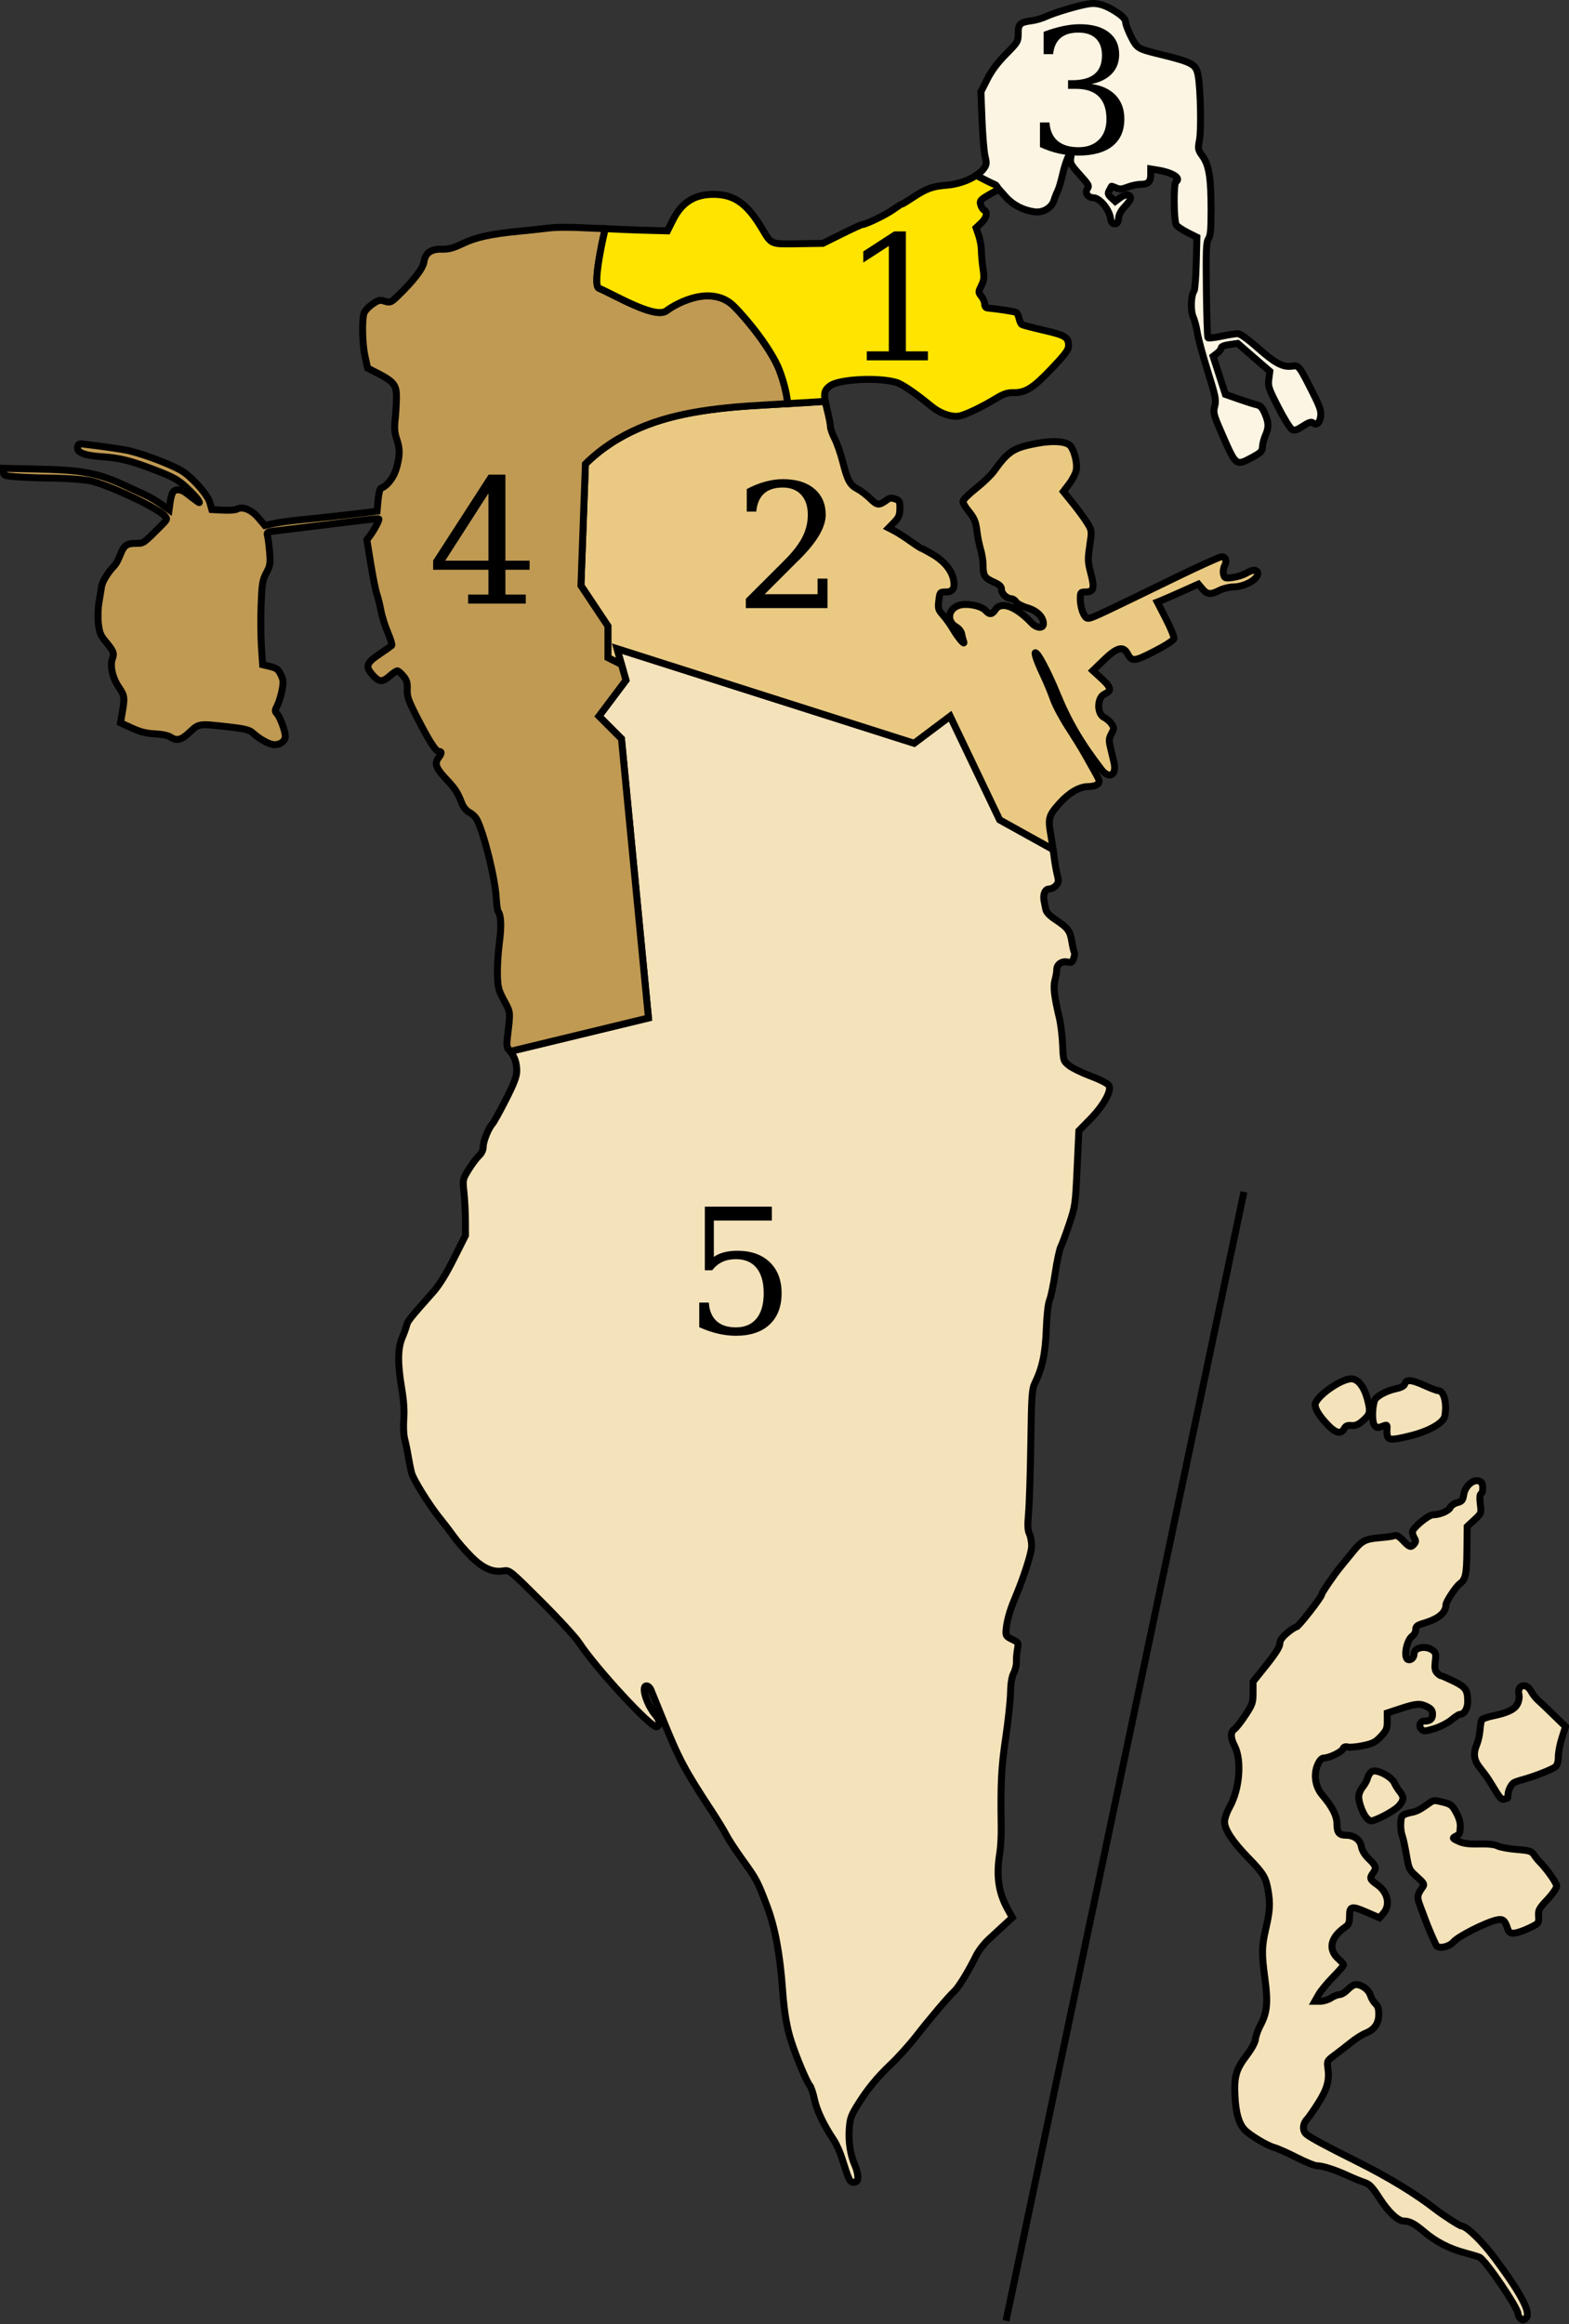 <?xml version="1.0" encoding="UTF-8" standalone="no"?>
<!-- Created with Inkscape (http://www.inkscape.org/) -->
<svg
   xmlns:dc="http://purl.org/dc/elements/1.1/"
   xmlns:cc="http://web.resource.org/cc/"
   xmlns:rdf="http://www.w3.org/1999/02/22-rdf-syntax-ns#"
   xmlns:svg="http://www.w3.org/2000/svg"
   xmlns="http://www.w3.org/2000/svg"
   xmlns:sodipodi="http://sodipodi.sourceforge.net/DTD/sodipodi-0.dtd"
   xmlns:inkscape="http://www.inkscape.org/namespaces/inkscape"
   version="1.0"
   width="677.487"
   height="1003.344"
   id="svg4760"
   sodipodi:version="0.32"
   inkscape:version="0.44"
   sodipodi:docname="Governorates of Bahrain.svg"
   sodipodi:docbase="C:\Documents and Settings\Anis.TITANIUM\Bureau">
  <rect width="100%" height="100%" fill="#333333" stroke="none"/>
  <sodipodi:namedview
     inkscape:window-height="712"
     inkscape:window-width="1024"
     inkscape:pageshadow="2"
     inkscape:pageopacity="0.0"
     guidetolerance="10.0"
     gridtolerance="10.0"
     objecttolerance="10.0"
     borderopacity="1.0"
     bordercolor="#666666"
     pagecolor="#ffffff"
     id="base"
     inkscape:zoom="0.36365101"
     inkscape:cx="-28.669924"
     inkscape:cy="430.5658"
     inkscape:window-x="-4"
     inkscape:window-y="-4"
     inkscape:current-layer="g2122"
     showguides="true"
     inkscape:guide-bbox="true" />
  <defs
     id="defs4763" />
  <g
     id="g2122">
    <path
       d="M 537.134,514.498 L 434.389,1001.844"
       style="fill:none;fill-rule:evenodd;stroke:#000000;stroke-width:3;stroke-linecap:butt;stroke-linejoin:miter;stroke-miterlimit:4;stroke-dasharray:none;stroke-opacity:1"
       id="path4833" />
    <path
       style="fill:#f4e2ba;stroke:#000000;stroke-width:3;stroke-miterlimit:4;stroke-dasharray:none;stroke-opacity:1"
       d="M 619.438 777.312 C 618.659 777.356 618.14 777.66 617.312 778.25 C 613.014 781.313 611.702 781.974 609.219 782.438 C 607.775 782.707 606.185 783.276 605.688 783.688 C 604.617 784.572 604.513 789.903 605.5 792.5 C 605.882 793.504 606.682 797.185 607.281 800.688 C 608.339 806.872 608.455 807.159 611.812 810.156 C 614.808 812.83 615.155 813.41 614.375 814.5 C 611.862 818.009 611.746 818.935 613.25 822.844 C 614.051 824.924 615.04 827.586 615.469 828.781 C 616.6 831.933 619.553 838.758 620.281 839.906 C 621.225 841.393 625.783 840.4 627.562 838.312 C 629.68 835.829 641.889 829.678 646.531 828.75 C 648.935 828.269 649.806 828.979 650.938 832.406 C 651.532 834.206 652.035 834.577 653.812 834.5 C 654.992 834.449 657.887 833.457 660.25 832.312 C 664.539 830.236 664.528 830.237 664.344 827.25 C 664.175 824.516 664.513 823.884 668.156 820 C 670.4 817.609 672.156 815.083 672.156 814.219 C 672.156 812.85 668.061 807.003 664.781 803.688 C 664.111 803.01 663.015 801.664 662.375 800.688 C 661.342 799.111 660.508 798.84 654.906 798.375 C 651.437 798.087 647.752 797.424 646.688 796.875 C 645.414 796.218 642.689 795.903 638.719 796 C 634.183 796.111 631.965 795.833 629.812 794.844 C 627.204 793.645 627.087 793.474 628.375 792.781 C 630.389 791.698 630.305 791.818 630.531 788.812 C 630.674 786.921 630.143 784.967 628.812 782.5 C 627.045 779.223 626.553 778.836 623 777.938 C 621.239 777.492 620.216 777.269 619.438 777.312 z "
       id="path1892" />
    <path
       style="fill:#f4e2ba;stroke:#000000;stroke-width:3;stroke-miterlimit:4;stroke-dasharray:none;stroke-opacity:1"
       d="M 637.219 639.219 C 634.937 639.572 632.534 642.078 632.031 645.219 C 631.641 647.659 631.242 648.141 629.219 648.656 C 627.927 648.985 626.564 649.944 626.188 650.781 C 625.519 652.27 621.642 653.906 618.75 653.906 C 616.769 653.906 609.875 659.636 609.875 661.281 C 609.875 662.013 610.245 663.21 610.719 663.969 C 611.395 665.051 611.37 665.602 610.625 666.5 C 609.252 668.154 608.603 667.957 605.844 665.031 C 604.091 663.173 602.999 662.559 602.094 662.906 C 601.392 663.175 598.719 663.573 596.125 663.781 C 589.45 664.317 588.05 665.027 584.062 669.969 C 582.118 672.379 579.679 675.346 578.656 676.594 C 575.959 679.885 570.75 687.533 570.75 688.188 C 570.75 689.357 560.569 702.406 559.656 702.406 C 559.13 702.406 557.353 703.575 555.688 705 C 553.552 706.828 552.635 708.166 552.625 709.531 C 552.615 710.849 550.777 713.789 546.844 718.719 L 541.062 725.938 L 541.062 730.656 C 541.06 735.028 540.827 735.726 537.75 740.406 C 535.928 743.178 533.797 745.901 533.031 746.438 C 531.25 747.685 531.261 750.161 533.062 753.625 C 536.308 759.868 535.275 772.423 530.875 780.219 C 529.696 782.309 528.75 785.104 528.75 786.438 C 528.75 789.701 532.195 794.954 538.75 801.719 C 545.734 808.926 546.596 810.368 547.594 816.281 C 548.53 821.833 548.355 824.867 546.531 832.781 C 544.798 840.302 544.728 843.373 546.156 853.906 C 547.582 864.418 547.182 868.733 544.219 874.312 C 543.196 876.237 542.245 878.864 542.125 880.156 C 541.988 881.625 540.538 884.321 538.25 887.344 C 533.649 893.423 532.808 896.424 533.281 905.219 C 533.654 912.156 534.922 916.587 537.281 919.219 C 539.347 921.523 547.011 926.178 550.062 927 C 551.64 927.425 556.054 929.389 559.875 931.344 C 563.696 933.299 567.645 934.902 568.625 934.906 C 571.102 934.917 576.39 936.604 581.781 939.094 C 584.288 940.252 587.578 941.596 589.094 942.094 C 591.381 942.845 592.493 944.007 595.656 948.906 C 599.589 954.998 603.624 958.781 606.156 958.781 C 608.637 958.781 610.886 959.966 614.844 963.344 C 619.954 967.705 625.686 970.672 632.625 972.531 C 635.781 973.377 638.632 974.249 638.938 974.438 C 641.925 976.284 655.5 996.31 655.5 998.875 C 655.5 999.375 655.866 1000.178 656.344 1000.656 C 657.473 1001.785 658.014 1001.764 659.062 1000.5 C 661.033 998.126 656.695 989.949 645.469 974.875 C 640.063 967.617 633.232 960.974 631.156 960.969 C 630.433 960.967 623.07 956.231 619.688 953.594 C 611.254 947.017 599.168 939.667 585.969 933.094 C 572.75 926.511 565.814 922.777 564.062 921.281 C 562.361 919.829 562.465 916.871 564.281 914.938 C 565.096 914.07 567.355 910.819 569.312 907.719 C 573.104 901.714 574.116 897.971 573.375 892.719 C 572.951 889.712 573.025 889.57 576.375 887.094 C 578.261 885.7 581.435 883.233 583.438 881.625 C 585.44 880.017 588.21 878.27 589.594 877.719 C 593.445 876.185 595.313 873.57 595.344 869.656 C 595.363 867.246 594.998 865.963 593.969 865.031 C 593.187 864.324 592.165 862.634 591.719 861.281 C 590.894 858.782 588.006 856.688 585.406 856.688 C 584.664 856.688 583.114 857.649 581.969 858.844 C 580.824 860.039 579.228 861.029 578.406 861.031 C 577.585 861.034 575.945 861.677 574.75 862.469 C 573.555 863.26 571.476 863.904 570.156 863.906 L 567.75 863.906 L 569.406 861 C 570.306 859.399 573.082 856.018 575.594 853.469 C 578.105 850.92 580.156 848.561 580.156 848.219 C 580.156 847.876 579.205 846.749 578.031 845.719 C 573.306 841.572 574.393 836.378 580.906 831.844 C 582.403 830.802 582.719 829.977 582.719 827.156 C 582.719 822.763 583.591 822.602 590.406 825.594 L 595.656 827.875 L 597.344 825.938 C 600.501 822.267 599.271 816.763 594.562 813.5 C 591.518 811.39 591.268 810.687 592.875 808.562 C 594.481 806.439 594.181 805.436 591.125 802.5 C 589.272 800.719 588.172 798.924 587.844 797.125 C 587.292 794.101 584.696 792.219 581.062 792.219 C 578.196 792.219 577.281 791.005 577.281 787.281 C 577.281 783.847 575.234 779.859 570.969 774.906 C 567.901 771.344 567.091 765.946 568.969 761.781 C 569.873 759.776 570.719 758.886 571.781 758.875 C 574.05 758.851 579.392 756.246 579.906 754.906 C 580.214 754.105 580.897 753.872 582.031 754.156 C 582.943 754.385 585.912 754.1 588.625 753.531 C 592.817 752.653 593.966 752.045 596.281 749.562 C 598.673 746.998 599 746.218 599 743.062 L 599 739.469 L 604.969 737.5 C 611.599 735.311 613.262 735.218 616.406 736.844 C 618.03 737.684 618.562 738.462 618.562 740.031 C 618.562 742.123 617.487 742.969 614.938 742.969 C 613.157 742.969 612.443 745.162 613.781 746.5 C 614.741 747.46 615.366 747.423 619.344 746.219 C 621.81 745.472 625.116 743.782 626.688 742.469 C 628.259 741.156 629.915 740.063 630.344 740.062 C 632.233 740.062 633.75 737.622 633.75 734.594 C 633.75 729.544 632.897 728.29 627.688 725.75 C 625.065 724.471 622.657 723.406 622.312 723.406 C 621.968 723.406 621.15 722.843 620.5 722.125 C 619.591 721.121 619.417 719.973 619.75 717.156 C 620.138 713.88 619.988 713.346 618.469 712.281 C 615.509 710.208 610.594 711.207 610.594 713.875 C 610.594 715.558 609.221 716.887 607.969 716.406 C 605.924 715.622 607.328 708.012 609.844 706.25 C 610.653 705.683 611.312 704.458 611.312 703.5 C 611.312 702.036 611.888 701.562 614.938 700.656 C 621.196 698.798 624.344 696.143 624.344 692.719 C 624.344 691.469 628.677 684.897 630.281 683.719 C 632.848 681.835 633.298 679.761 633.406 669.281 L 633.531 658.969 L 636.594 656.125 C 639.666 653.289 639.681 653.263 639.188 649.312 C 638.863 646.714 638.945 645.199 639.469 644.875 C 640.558 644.202 640.492 640.357 639.375 639.656 C 638.712 639.24 637.979 639.101 637.219 639.219 z M 657.312 727.781 C 656.137 728.152 655.361 729.545 655.906 731.719 C 656.138 732.64 655.833 734.374 655.219 735.562 C 653.978 737.961 650.956 739.411 644.469 740.75 C 642.185 741.221 640.08 741.974 639.812 742.406 C 639.545 742.839 639.219 744.824 639.062 746.812 C 638.906 748.801 638.298 751.552 637.719 752.938 C 635.975 757.11 636.378 759.875 639.219 763.375 C 640.618 765.099 642.308 767.431 643 768.562 C 643.692 769.694 645.171 772.082 646.281 773.875 C 647.684 776.141 648.629 777.017 649.406 776.719 C 650.022 776.483 650.677 776.281 650.844 776.281 C 651.01 776.281 651.156 775.604 651.156 774.781 C 651.156 773.082 652.407 770.403 653.594 769.594 C 654.032 769.295 655.719 768.703 657.312 768.281 C 662.266 766.971 670.266 763.837 671.594 762.688 C 672.452 761.944 672.875 760.532 672.875 758.312 C 672.875 756.51 673.581 752.847 674.438 750.188 L 676 745.344 L 670.875 740.375 C 668.067 737.629 664.999 734.693 664.062 733.875 C 663.126 733.057 661.804 731.367 661.125 730.094 C 660.055 728.086 658.488 727.411 657.312 727.781 z M 594.656 764.625 C 593.753 764.425 592.97 764.42 592.469 764.688 C 591.684 765.108 590.827 766.354 590.562 767.438 C 590.298 768.521 589.31 770.343 588.375 771.469 C 587.44 772.595 586.688 774.437 586.688 775.594 C 586.688 778.445 588.735 783.625 590.469 785.156 C 591.769 786.305 592.095 786.299 594.531 785.281 C 598.384 783.672 602.824 780.984 604.156 779.438 C 606.178 777.091 606.27 775.703 604.562 773.594 C 603.667 772.488 602.53 770.706 602.062 769.625 C 601.189 767.606 597.365 765.225 594.656 764.625 z "
       id="path1890" />
    <path
       style="fill:#f4e2ba;stroke:#000000;stroke-width:3;stroke-miterlimit:4;stroke-dasharray:none;stroke-opacity:1"
       d="M 583.469 595.219 C 578.844 595.219 567.869 603.127 567.875 606.438 C 567.879 608.427 569.908 611.599 573.594 615.375 C 576.901 618.763 579.182 619.166 580.5 616.594 C 581.048 615.525 581.838 615.213 583.5 615.375 C 585.1 615.531 586.436 615.025 588.062 613.656 C 591.673 610.618 591.916 609.684 590.5 604.219 C 589.045 598.602 586.387 595.219 583.469 595.219 z M 609.031 596.031 C 607.67 595.908 606.938 596.357 606.625 597.344 C 606.32 598.303 605.097 598.983 602.688 599.5 C 598.631 600.37 594.244 602.742 593.594 604.438 C 592.452 607.412 592.363 613.73 593.438 615.156 C 594.396 616.429 594.804 616.496 596.781 615.75 C 599.021 614.905 599.031 614.904 598.875 617.219 C 598.789 618.498 598.983 619.955 599.281 620.438 C 600.057 621.693 602.138 621.525 609.531 619.656 C 617.313 617.689 623.381 614.13 623.875 611.25 C 624.857 605.526 623.463 600.312 620.969 600.312 C 620.411 600.312 617.823 599.32 615.188 598.125 C 612.387 596.855 610.392 596.155 609.031 596.031 z "
       id="path1888" />
    <path
       style="fill:#f4e2ba;stroke:#000000;stroke-width:3;stroke-miterlimit:4;stroke-dasharray:none;stroke-opacity:1"
       d="M 454.688 366.688 L 431.656 353.906 L 410.281 309.156 L 394.719 320.844 L 266.406 280 L 270.281 293.625 L 258.625 309.156 L 268.344 318.906 L 280 439.438 L 220.312 453.875 C 222.135 455.992 223.125 458.768 223.125 462.281 C 223.125 464.665 222.042 467.538 218.438 474.656 C 215.855 479.755 213.239 484.45 212.656 485.094 C 210.923 487.009 208.673 492.578 208.656 494.969 C 208.646 496.412 207.991 497.832 206.781 498.969 C 205.754 499.933 203.73 502.604 202.312 504.938 C 199.748 509.16 199.75 509.208 200.344 514.719 C 200.672 517.764 200.947 523.196 200.969 526.781 L 201 533.312 L 195.938 543.375 C 192.481 550.252 189.626 554.856 186.906 557.906 C 177.198 568.797 175.969 570.353 175.594 572.062 C 175.375 573.058 174.496 575.477 173.656 577.469 C 171.704 582.099 171.659 588.622 173.438 599.219 C 174.342 604.606 174.621 608.949 174.344 612.625 C 174.119 615.615 174.271 619.346 174.688 620.938 C 175.104 622.529 175.792 625.798 176.188 628.188 C 176.583 630.577 177.243 633.905 177.656 635.594 C 178.418 638.706 185.532 650.102 190.438 656.062 C 191.913 657.855 194.407 661.122 195.969 663.312 C 197.53 665.503 200.878 669.371 203.406 671.906 C 208.496 677.01 212.763 678.898 217.406 678.125 C 219.996 677.694 220.145 677.81 233.688 691.312 C 241.204 698.807 248.568 706.834 250.062 709.125 C 257.232 720.118 281.386 746.253 283.594 745.406 C 285.176 744.799 284.915 742.644 282.969 740.312 C 279.145 735.731 276.72 727.75 279.156 727.75 C 279.813 727.75 280.66 728.51 281.031 729.406 C 281.402 730.303 283.564 735.58 285.812 741.156 C 293.207 759.498 295.392 763.653 307.5 782.094 C 309.985 785.878 312.73 790.419 313.625 792.188 C 314.52 793.956 317.618 798.681 320.5 802.688 C 326.752 811.38 327.046 811.888 331.25 823 C 334.651 831.99 336.84 843.819 337.906 858.844 C 338.598 868.601 339.731 875.292 341.656 881.219 C 343.938 888.244 348.323 898.698 349.656 900.25 C 350.222 900.909 351.128 903.639 351.688 906.312 C 352.671 911.014 355.76 917.476 360.062 923.875 C 361.204 925.573 362.847 929.305 363.719 932.188 C 364.591 935.07 365.765 938.523 366.312 939.844 C 367.077 941.685 367.678 942.175 368.906 942 C 370.189 941.817 370.482 941.33 370.406 939.531 C 370.354 938.297 369.797 936.168 369.188 934.812 C 367.246 930.499 366.337 924.779 366.688 919.312 C 366.986 914.656 367.399 913.395 370.062 909.062 C 374.346 902.094 378.564 896.901 384.875 890.906 C 387.879 888.053 392.707 882.705 395.594 879 C 401.618 871.266 409.285 862.217 412.125 859.531 C 414.056 857.705 418.196 850.926 421.594 844.031 C 422.565 842.06 424.981 838.969 426.938 837.156 C 428.895 835.343 431.985 832.488 433.812 830.812 L 437.125 827.781 L 435.125 824.156 C 431.099 816.922 430.085 809.652 431.719 799.812 C 432.115 797.423 432.368 792.378 432.312 788.594 C 432.027 769.137 432.339 763.141 434.344 749.5 C 435.368 742.529 436.267 734.042 436.344 730.656 C 436.439 726.466 436.904 723.763 437.75 722.156 C 438.434 720.858 438.935 718.728 438.875 717.438 C 438.815 716.147 439.019 713.73 439.312 712.062 C 439.839 709.074 439.792 708.997 437.031 707.688 C 434.636 706.551 434.263 706.064 434.375 704.219 C 434.61 700.343 435.85 695.633 438.031 690.469 C 442.092 680.857 445.469 670.369 445.469 667.312 C 445.469 665.627 445.036 663.313 444.5 662.156 C 443.75 660.538 443.649 658.452 444.125 653.156 C 444.465 649.372 444.898 635.872 445.094 623.125 C 445.418 602.045 445.59 599.666 446.875 597.031 C 450.077 590.467 451.388 584.295 451.781 573.875 C 452.024 567.435 452.547 562.798 453.219 561.188 C 453.801 559.793 454.896 554.472 455.656 549.375 C 456.417 544.278 457.503 539.238 458.062 538.156 C 458.622 537.075 460.271 532.64 461.719 528.312 C 464.278 520.664 464.363 519.993 465.094 504.281 L 465.844 488.125 L 470.75 483.125 C 476.425 477.348 480.068 470.885 478.875 468.656 C 478.417 467.8 475.354 466.191 471.031 464.562 C 467.132 463.093 462.853 460.994 461.531 459.906 C 459.166 457.959 459.119 457.844 458.844 451.094 C 458.69 447.322 458.051 442.089 457.438 439.5 C 455.205 430.076 454.725 425.998 455.531 423.094 C 455.954 421.571 456.31 419.5 456.312 418.5 C 456.317 416.256 458.617 414.707 461.031 415.312 C 462.507 415.683 462.952 415.417 463.562 413.812 C 463.97 412.742 464.128 411.578 463.906 411.219 C 463.684 410.86 463.179 408.72 462.812 406.469 C 462.055 401.816 461.128 400.552 455.781 397 C 453.238 395.31 451.832 393.844 451.562 392.562 C 451.341 391.508 451.025 389.896 450.844 389 C 450.262 386.134 451.25 383.75 453.031 383.75 C 453.922 383.75 455.237 383.09 455.969 382.281 C 457.145 380.982 457.212 380.398 456.469 377.375 C 456.006 375.495 455.43 372.191 455.188 370 C 455.107 369.27 454.845 367.795 454.688 366.688 z "
       id="path1886" />
    <path
       style="fill:#eaca83;stroke:#000000;stroke-width:3;stroke-miterlimit:4;stroke-dasharray:none;stroke-opacity:1"
       d="M 356.344 173.25 C 347.924 173.873 339.415 174.304 330.938 174.781 C 326.136 175.052 321.363 175.352 316.625 175.781 C 311.887 176.211 307.209 176.763 302.594 177.5 C 297.979 178.237 293.432 179.15 289 180.344 C 286.784 180.941 284.597 181.605 282.438 182.344 C 280.278 183.083 278.157 183.913 276.062 184.812 C 273.968 185.712 271.898 186.702 269.875 187.781 C 267.852 188.86 265.85 190.035 263.906 191.312 C 261.962 192.59 260.076 193.944 258.219 195.438 C 256.361 196.931 254.545 198.552 252.781 200.281 L 250.844 252.781 L 262.5 270.281 L 262.5 283.906 L 268.344 286.844 L 266.406 280 L 394.719 320.844 L 410.281 309.156 L 431.656 353.906 L 454.688 366.688 C 454.372 364.473 454.076 362.24 453.688 360.062 C 452.47 353.237 452.835 351.985 457.625 346.656 C 461.621 342.211 466.159 339.562 469.812 339.562 C 471.607 339.562 473.347 339.122 474 338.469 C 475.004 337.465 474.867 336.942 472.75 333.219 C 471.457 330.944 469.434 327.337 468.25 325.219 C 467.066 323.1 463.947 318.056 461.312 314 C 458.677 309.944 455.775 304.495 454.875 301.906 C 453.975 299.317 452.015 294.578 450.5 291.375 C 448.985 288.172 447.496 284.585 447.219 283.406 C 446.771 281.502 446.85 281.379 447.812 282.344 C 449.19 283.724 453.354 291.964 456.219 299 C 461.189 311.21 466.538 320.425 475.562 332.156 C 478.946 336.554 482.332 334.642 481 329.094 C 480.566 327.285 479.877 324.302 479.438 322.469 C 478.759 319.637 478.811 318.783 479.906 316.75 C 481.112 314.511 481.124 314.246 480 312.531 C 479.339 311.523 477.915 310.277 476.812 309.75 C 473.54 308.186 473.646 301.108 476.969 299.594 C 480.094 298.17 479.839 296.791 475.75 293.031 L 471.906 289.5 L 476.719 284.844 C 482.231 279.491 485.001 278.736 486.781 282.062 C 488.742 285.727 489.727 285.643 498.5 281.125 C 503.594 278.501 506.754 276.431 506.906 275.625 C 507.04 274.917 505.479 271.1 503.438 267.125 L 499.719 259.906 L 501.375 259.25 C 502.29 258.889 506.291 257.143 510.25 255.375 L 517.438 252.156 L 519.188 254.219 C 521.243 256.662 522.734 256.797 526.562 254.844 C 528.124 254.047 530.822 253.384 532.531 253.375 C 537.965 253.347 544.386 249.289 542.875 246.844 C 542.216 245.778 540.693 245.985 538.031 247.5 C 536.714 248.25 534.074 249.075 532.188 249.312 C 528.957 249.72 528.75 249.618 528.312 247.875 C 528.055 246.849 528.244 245.258 528.75 244.312 C 529.876 242.209 529.266 240.344 527.438 240.344 C 526.684 240.344 517.625 244.448 507.312 249.469 C 477.554 263.957 472.594 266.311 470.719 266.781 C 469.224 267.156 468.738 266.829 467.688 264.625 C 467.006 263.195 466.469 260.56 466.469 258.781 C 466.469 255.701 466.578 255.562 468.562 255.562 C 472.253 255.562 472.728 254.042 471.062 247.719 C 469.711 242.587 469.657 241.642 470.531 235.656 C 471.469 229.235 471.477 229.148 469.688 226.094 C 468.693 224.396 465.925 220.569 463.531 217.594 L 459.156 212.188 L 461.688 208.875 C 463.08 207.051 464.452 204.392 464.719 202.969 C 465.225 200.269 464.17 195.481 462.469 192.812 C 461.03 190.555 455.091 189.99 447.625 191.406 C 437.567 193.314 435.341 194.769 429.156 203.406 C 427.961 205.075 424.462 208.435 421.375 210.875 C 418.288 213.315 415.781 215.819 415.781 216.438 C 415.781 217.056 416.679 218.708 417.812 220.094 C 420.739 223.669 421.32 224.979 421.875 229.562 C 422.145 231.794 422.83 235.179 423.406 237.094 C 423.982 239.008 424.463 241.902 424.469 243.531 C 424.485 248.457 425.061 249.433 428.875 251.156 C 431.683 252.425 432.438 253.152 432.438 254.5 C 432.438 256.277 434.809 258.469 436.75 258.469 C 437.362 258.469 438.273 259.08 438.75 259.844 C 439.227 260.607 441.378 261.74 443.562 262.375 C 447.766 263.597 450.531 266.324 450.531 269.25 C 450.531 271.424 447.61 271.25 445.438 268.938 C 438.72 261.787 432.277 259.395 429.812 263.156 C 428.385 265.335 427.27 265.449 425.562 263.562 C 423.64 261.438 417.357 260.236 414 261.344 C 409.31 262.892 408.655 268.221 412.844 270.625 C 414.036 271.309 415.068 272.611 415.25 273.656 C 415.425 274.663 415.803 276.141 416.094 276.938 C 416.874 279.078 413.681 275.31 411.406 271.406 C 410.41 269.698 408.565 267.107 407.281 265.656 C 405.112 263.204 404.964 262.756 405.375 259.281 C 405.806 255.642 405.903 255.562 408.188 255.562 C 411.375 255.562 412.386 254.113 411.781 250.531 C 411.075 246.354 407.787 242.283 402.719 239.312 C 400.288 237.888 398.133 236.719 397.906 236.719 C 397.679 236.719 395.472 235.298 393.031 233.562 C 390.591 231.827 387.496 229.844 386.156 229.156 L 383.719 227.906 L 386.125 225.438 C 388.12 223.379 388.524 222.416 388.562 219.562 C 388.604 216.456 388.408 216.066 386.562 215.406 C 385.104 214.885 384.196 214.928 383.312 215.562 C 379.461 218.328 378.944 218.33 375.719 215.219 C 374.039 213.599 371.603 211.743 370.312 211.094 C 367.054 209.455 365.946 207.435 363.969 199.656 C 363.025 195.944 361.427 191.303 360.406 189.344 C 359.385 187.384 358.562 184.993 358.562 184.031 C 358.562 183.07 357.876 179.686 357.062 176.5 C 356.725 175.178 356.522 174.198 356.344 173.25 z "
       id="path1900" />
    <path
       style="fill:#c09a53;stroke:#000000;stroke-width:3;stroke-miterlimit:4;stroke-dasharray:none;stroke-opacity:1"
       d="M 340.156 174.219 C 339.961 172.779 339.793 171.312 339.5 169.906 C 338.667 165.911 337.505 162.185 336.406 159.438 C 335.548 157.292 334.288 154.946 332.812 152.5 C 331.337 150.054 329.622 147.522 327.812 145.062 C 326.003 142.603 324.11 140.218 322.25 138.031 C 320.39 135.845 318.565 133.846 316.938 132.219 C 315.769 131.05 314.527 130.151 313.219 129.469 C 311.911 128.786 310.545 128.339 309.156 128.062 C 307.768 127.786 306.347 127.669 304.938 127.719 C 303.528 127.768 302.122 127.955 300.75 128.25 C 299.378 128.545 298.057 128.946 296.781 129.406 C 295.505 129.866 294.277 130.392 293.156 130.938 C 290.914 132.028 289.048 133.206 287.781 134.156 C 287.158 134.623 286.336 134.858 285.344 134.906 C 284.352 134.954 283.197 134.841 281.938 134.562 C 279.419 134.006 276.475 132.867 273.5 131.562 C 267.551 128.953 261.504 125.589 258.625 124.438 C 258.205 124.27 257.945 123.708 257.812 122.812 C 257.68 121.917 257.661 120.699 257.75 119.281 C 257.928 116.446 258.483 112.752 259.156 109.062 C 260.042 104.208 260.651 101.753 261.344 98.719 C 258.648 98.597 255.711 98.527 253.656 98.406 C 246.866 98.007 240.396 98.023 237 98.438 C 233.946 98.81 228.026 99.435 223.844 99.844 C 211.877 101.013 205.457 102.429 199.781 105.156 C 195.701 107.117 193.684 107.654 190.875 107.562 C 186.182 107.409 183.577 109.234 183.062 113.031 C 182.686 115.811 178.485 121.31 171.781 127.75 C 168.778 130.636 168.475 130.743 166.156 130.031 C 163.969 129.36 163.362 129.505 160.656 131.406 C 158.988 132.579 157.4 134.355 157.125 135.344 C 156.203 138.653 156.486 148.864 157.625 153.906 L 158.75 158.906 L 163.312 161.25 C 170.17 164.805 171.269 166.306 171.188 171.75 C 171.15 174.227 170.914 178.427 170.625 181.094 C 170.228 184.76 170.367 186.782 171.25 189.375 C 172.733 193.728 172.739 196.532 171.219 202 C 170.082 206.088 167.175 209.858 164.5 210.75 C 164.057 210.898 163.498 213.19 163.25 215.844 L 162.812 220.688 L 156.938 221.406 C 150.083 222.279 139.572 223.435 129.344 224.438 C 125.36 224.828 120.342 225.537 118.219 226 L 114.375 226.844 L 111.5 223.469 C 108.499 219.958 104.636 218.444 102.25 219.812 C 101.616 220.176 98.927 220.359 96.281 220.219 L 91.469 219.969 L 90.625 216.938 C 89.767 213.873 84.119 207.287 79.438 203.875 C 76.005 201.373 63.356 196.394 55.812 194.594 C 53.112 193.949 43.698 192.586 35.531 191.656 C 34.123 191.496 33.682 191.815 33.5 193.094 C 33.174 195.39 36.594 196.698 44.281 197.188 C 51.827 197.668 56.636 198.9 67.625 203.156 C 74.848 205.953 76.87 207.079 80.531 210.469 C 82.916 212.676 85.198 215.14 85.625 215.938 C 86.373 217.336 86.346 217.326 84.344 215.844 C 83.202 214.998 81.433 213.674 80.438 212.875 C 78.334 211.187 75.91 210.946 74.75 212.344 C 74.303 212.882 73.722 214.837 73.469 216.688 L 73 220.062 L 69.656 217.688 C 67.818 216.373 64.679 214.539 62.688 213.625 C 60.696 212.711 57.109 211.054 54.719 209.938 C 42.25 204.113 35.792 202.888 15.438 202.469 L 1.5 202.156 L 1.5 203.781 C 1.5 205.273 1.937 205.428 7.125 205.844 C 10.212 206.091 17.443 206.343 23.219 206.406 C 28.995 206.47 36.024 206.999 38.812 207.562 C 46.536 209.122 67.943 219.165 71.188 222.75 C 72.363 224.049 72.285 224.244 69.375 227.156 C 61.78 234.758 62.079 234.562 58.625 234.562 C 54.641 234.562 53.494 235.423 51.875 239.625 C 51.184 241.417 50.164 243.371 49.594 243.969 C 46.571 247.135 44.207 250.937 43.844 253.281 C 43.619 254.733 43.129 257.827 42.719 260.156 C 42.308 262.485 42.193 266.491 42.469 269.062 C 42.882 272.922 43.392 274.27 45.438 276.719 C 48.987 280.968 49.417 281.959 48.594 284.125 C 47.395 287.279 48.523 292.508 51.281 296.594 C 53.947 300.542 53.967 300.93 52.5 309.312 L 52.031 312.031 L 57 314.312 C 60.68 315.989 63.261 316.623 66.906 316.781 C 69.849 316.909 72.514 317.469 73.562 318.156 C 76.369 319.995 78.249 319.51 81.969 316.031 C 85.957 312.3 85.715 312.316 98.75 313.781 C 105.338 314.522 107.676 315.077 108.906 316.188 C 112.292 319.243 116.366 321.469 118.594 321.469 C 121.19 321.469 123.188 319.875 123.188 317.812 C 123.188 315.702 120.98 309.677 119.688 308.219 C 118.628 307.024 118.629 306.717 119.719 304.594 C 120.373 303.319 121.299 300.391 121.75 298.094 C 122.465 294.449 122.403 293.578 121.25 291.219 C 120.15 288.968 119.369 288.371 116.656 287.719 L 113.406 286.938 L 112.875 279.031 C 112.586 274.682 112.532 266.577 112.75 261 C 113.103 251.949 113.34 250.472 115 247.312 C 116.688 244.1 116.817 243.252 116.406 238.25 C 116.157 235.218 115.74 232.042 115.5 231.188 C 115.104 229.776 115.421 229.612 118.938 229.188 C 121.064 228.931 128.178 228.042 134.75 227.25 C 141.322 226.458 150.443 225.358 155 224.781 C 159.557 224.204 163.41 223.848 163.562 224 C 163.925 224.363 161.731 228.584 159.875 231.094 L 158.406 233.062 L 160.094 243.406 C 161.021 249.091 162.2 254.974 162.719 256.469 C 163.237 257.963 164.036 261.143 164.469 263.531 C 164.902 265.92 166.234 270.171 167.438 273 C 168.641 275.829 169.412 278.369 169.156 278.625 C 168.9 278.881 166.502 280.575 163.844 282.375 C 158.106 286.261 157.653 287.674 160.875 291.344 C 163.662 294.517 165.096 294.606 168.312 291.781 C 169.673 290.586 171.153 289.594 171.562 289.594 C 171.972 289.594 173.11 290.575 174.125 291.781 C 175.624 293.563 175.967 294.641 175.844 297.531 C 175.712 300.609 176.272 302.249 180.031 309.594 C 185.327 319.939 188.154 324.375 189.5 324.375 C 190.805 324.375 190.805 325.171 189.469 326.938 C 187.504 329.535 188.148 331.518 192.531 336.188 C 196.674 340.601 197.426 341.726 199.5 346.938 C 200.142 348.55 201.441 350.057 202.781 350.75 C 204.001 351.381 205.424 352.786 205.969 353.875 C 209.115 360.164 213.799 379.197 214.281 387.719 C 214.439 390.507 214.814 393.133 215.125 393.531 C 216.397 395.161 216.568 399.888 215.625 407 C 215.076 411.14 214.692 417.302 214.781 420.688 C 214.927 426.241 215.229 427.349 217.656 431.906 C 220.546 437.332 220.436 436.381 219.062 448.094 C 218.68 451.359 218.846 452.168 220.094 453.5 C 220.192 453.605 220.219 453.766 220.312 453.875 L 280 439.438 L 268.344 318.906 L 258.625 309.156 L 270.281 293.625 L 268.344 286.844 L 262.5 283.906 L 262.5 270.281 L 250.844 252.781 L 252.781 200.281 C 254.545 198.552 256.361 196.931 258.219 195.438 C 260.076 193.944 261.962 192.59 263.906 191.312 C 265.85 190.035 267.852 188.86 269.875 187.781 C 271.898 186.702 273.968 185.712 276.062 184.812 C 278.157 183.913 280.278 183.083 282.438 182.344 C 284.597 181.605 286.784 180.941 289 180.344 C 293.432 179.15 297.979 178.237 302.594 177.5 C 307.209 176.763 311.887 176.211 316.625 175.781 C 321.363 175.352 326.136 175.052 330.938 174.781 C 334.014 174.608 337.077 174.391 340.156 174.219 z "
       id="path1921" />
    <path
       style="fill:#ffe400;stroke:#000000;stroke-width:3;stroke-miterlimit:4;stroke-dasharray:none;stroke-opacity:1"
       d="M 421.562 75.688 C 418.277 77.892 413.558 79.554 408.875 79.938 C 402.467 80.462 400.005 81.374 393.812 85.469 C 391.494 87.002 389.411 88.25 389.188 88.25 C 388.965 88.25 387.278 89.316 385.438 90.625 C 382.338 92.83 373.775 96.938 372.281 96.938 C 371.923 96.938 367.964 98.769 363.469 101 L 355.281 105.062 L 344.625 105.219 C 332.476 105.395 333.287 105.741 328.875 98.406 C 322.46 87.741 316.943 83.906 308.031 83.906 C 299.823 83.906 294.319 87.415 290.531 95.031 L 288.219 99.656 L 276.5 99.344 C 272.219 99.234 266.659 98.958 261.344 98.719 C 260.651 101.753 260.042 104.208 259.156 109.062 C 258.483 112.752 257.928 116.446 257.75 119.281 C 257.661 120.699 257.68 121.917 257.812 122.812 C 257.945 123.708 258.205 124.27 258.625 124.438 C 261.504 125.589 267.551 128.953 273.5 131.562 C 276.475 132.867 279.419 134.006 281.938 134.562 C 283.197 134.841 284.352 134.954 285.344 134.906 C 286.336 134.858 287.158 134.623 287.781 134.156 C 289.048 133.206 290.914 132.028 293.156 130.938 C 294.277 130.392 295.505 129.866 296.781 129.406 C 298.057 128.946 299.378 128.545 300.75 128.25 C 302.122 127.955 303.528 127.768 304.938 127.719 C 306.347 127.669 307.768 127.786 309.156 128.062 C 310.545 128.339 311.911 128.786 313.219 129.469 C 314.527 130.151 315.769 131.05 316.938 132.219 C 318.565 133.846 320.39 135.845 322.25 138.031 C 324.11 140.218 326.003 142.603 327.812 145.062 C 329.622 147.522 331.337 150.054 332.812 152.5 C 334.288 154.946 335.548 157.292 336.406 159.438 C 337.505 162.185 338.667 165.911 339.5 169.906 C 339.793 171.312 339.961 172.779 340.156 174.219 C 345.562 173.916 350.98 173.647 356.344 173.25 C 355.638 169.491 356.187 168.16 358.562 166.469 C 362.494 163.669 379.098 162.825 386.906 165.031 C 389.435 165.746 395.124 169.594 402.125 175.344 C 406.087 178.597 411.148 180.31 414.5 179.531 C 417.387 178.861 424.25 175.543 430.031 172.031 C 433.37 170.003 435.075 169.449 437.594 169.5 C 442.827 169.605 446.133 167.513 454.094 159.125 C 459.932 152.973 461.406 151.001 461.406 149.312 C 461.406 145.576 460.109 144.757 450.75 142.594 C 445.926 141.479 441.653 140.374 441.25 140.125 C 440.847 139.876 440.292 138.686 440.031 137.5 C 439.771 136.314 439.225 135.13 438.812 134.875 C 438.177 134.482 430.631 133.329 426.438 132.969 C 425.657 132.902 425.188 132.24 425.188 131.281 C 425.188 130.424 424.558 128.925 423.781 127.938 C 422.385 126.163 422.376 126.106 423.75 123.312 C 424.953 120.867 425.032 119.852 424.438 115.781 C 424.06 113.192 423.758 109.71 423.75 108.031 C 423.742 106.352 423.213 103.481 422.594 101.656 L 421.469 98.344 L 423.688 96.25 C 426.044 94.049 426.566 91.608 424.875 90.656 C 424.309 90.338 423.656 89.25 423.406 88.25 C 423 86.628 423.403 86.169 427.125 84.031 L 431.188 81.688 C 430.678 80.748 430.148 79.89 429.719 79.719 C 427.831 78.964 424.612 77.268 421.562 75.688 z "
       id="path1929" />
    <path
       style="fill:#fcf5e3;stroke:#000000;stroke-width:3;stroke-miterlimit:4;stroke-dasharray:none;stroke-opacity:1"
       d="M 421.562 75.688 C 424.612 77.268 427.831 78.964 429.719 79.719 C 430.148 79.89 430.678 80.748 431.188 81.688 L 431.281 81.625 L 434.219 84.938 C 437.298 88.417 441.609 90.694 446.625 91.438 C 450.304 91.983 454.146 89.72 455.125 86.438 C 455.478 85.255 456.185 83.465 456.688 82.469 C 457.19 81.473 458.152 78.25 458.812 75.312 C 459.473 72.375 460.632 68.787 461.406 67.344 L 462.812 64.719 L 462.406 67.688 C 462.003 70.5 462.184 70.875 466.031 75.188 C 470.384 80.066 470.406 80.107 469.406 81.688 C 468.355 83.349 469.851 85.375 472.156 85.375 C 474.722 85.375 478.858 90.245 479.469 94 C 479.787 95.959 480.226 96.594 481.312 96.594 C 482.415 96.594 482.821 96.032 483 94.156 C 483.152 92.562 484.1 90.823 485.719 89.156 C 487.084 87.751 488.188 86.143 488.188 85.594 C 488.188 83.809 485.958 83.688 483.719 85.344 L 481.562 86.938 L 479.844 85.344 C 478.392 83.98 478.267 83.506 479 82.188 C 479.473 81.337 479.889 80.552 479.938 80.438 C 479.986 80.323 480.871 80.622 481.906 81.094 C 483.431 81.788 484.408 81.716 486.938 80.75 C 488.655 80.094 491.193 79.562 492.594 79.562 C 495.787 79.562 496.875 78.498 496.875 75.375 L 496.875 72.938 L 499.969 73.438 C 506.376 74.504 510.187 76.962 507.75 78.469 C 506.657 79.144 506.824 95.658 507.938 97.156 C 508.435 97.826 510.622 99.301 512.812 100.406 L 516.812 102.406 L 516.531 113.625 C 516.384 119.793 515.939 125.217 515.562 125.688 C 514.226 127.357 514.021 134.229 515.219 136.844 C 515.841 138.202 516.633 141.266 517 143.656 C 517.367 146.046 519.379 153.491 521.469 160.188 C 524.933 171.29 525.202 172.641 524.5 175.406 C 523.766 178.297 523.943 178.925 528.344 188.938 C 533.691 201.103 533.795 201.166 540.688 197.438 C 544.453 195.401 545.056 194.789 545.125 192.906 C 545.169 191.711 545.722 189.512 546.375 188.031 C 547.921 184.527 547.88 182.52 546.156 178.5 C 545.082 175.995 544.259 175.09 542.719 174.75 C 541.604 174.504 538.093 173.396 534.906 172.281 L 529.125 170.25 L 526.469 162.031 L 523.812 153.812 L 525.562 152.469 C 526.522 151.738 527.313 150.714 527.312 150.188 C 527.312 149.589 528.648 149.056 530.875 148.75 L 534.438 148.25 L 541.375 154.281 L 548.312 160.281 L 547.875 163.625 C 547.466 166.708 547.775 167.681 551.938 175.812 C 554.423 180.667 557.102 184.961 557.875 185.375 C 558.997 185.976 559.94 185.684 562.625 183.938 C 565.093 182.332 566.228 181.968 566.906 182.531 C 568.457 183.818 569.854 182.667 570.25 179.75 C 570.563 177.443 569.993 175.78 566.969 169.75 C 561.092 158.034 560.78 157.604 558.156 158.031 C 554.13 158.686 550.759 156.947 543.312 150.375 C 538.649 146.259 535.538 144.031 534.438 144.031 C 533.506 144.032 530.313 144.543 527.375 145.156 C 524.437 145.769 521.842 146.06 521.594 145.812 C 521.346 145.565 521.029 136.218 520.906 125.062 C 520.714 107.658 520.844 104.541 521.812 103.062 C 522.707 101.698 522.942 99.109 522.938 90.625 C 522.93 76.864 522.081 71.396 519.312 67.5 C 517.255 64.605 517.198 64.378 517.938 60.375 C 518.751 55.973 518.428 38.958 517.406 32.938 C 516.518 27.703 515.226 26.954 500.5 23.344 C 491.326 21.094 490.932 20.871 488.375 15.781 C 487.09 13.223 486.041 10.408 486.031 9.531 C 486.02 8.474 484.937 7.19 482.844 5.75 C 479.12 3.188 476.07 1.857 473.188 1.562 C 472.227 1.464 471.285 1.496 470.344 1.625 C 466.171 2.197 455.4 5.379 451.625 7.156 C 450.032 7.906 447.305 8.705 445.562 8.938 C 440.406 9.627 439.656 10.292 439.656 14.406 C 439.656 17.913 439.524 18.176 434.375 23.375 C 430.746 27.04 428.208 30.421 426.312 34.156 L 423.562 39.594 L 424.031 51.812 C 424.299 58.52 424.888 65.543 425.344 67.438 C 426.085 70.518 426.021 71.098 424.719 72.875 C 423.985 73.877 422.86 74.817 421.562 75.688 z "
       id="path4815" />
    <path
       style="font-size:75px;font-family:Bitstream Vera Serif"
       d="M 374.272,155.557 L 374.272,151.675 L 383.793,151.675 L 383.793,106.192 L 372.77,113.333 L 372.77,108.536 L 386.1,99.893 L 391.154,99.893 L 391.154,151.675 L 400.676,151.675 L 400.676,155.557 L 374.272,155.557 z "
       id="text1957" />
    <path
       style="font-size:75px;font-family:Bitstream Vera Serif"
       d="M 326.543,220.865 L 322.441,220.865 L 322.441,211.123 C 325.053,209.732 327.684,208.67 330.333,207.937 C 332.982,207.205 335.576,206.839 338.115,206.839 C 343.803,206.839 348.295,208.218 351.591,210.977 C 354.887,213.736 356.535,217.483 356.535,222.22 C 356.535,227.566 352.8,233.963 345.329,241.409 C 344.743,241.971 344.304,242.398 344.011,242.691 L 330.205,256.497 L 353.02,256.497 L 353.02,249.759 L 357.304,249.759 L 357.304,262.503 L 322.038,262.503 L 322.038,258.511 L 338.628,241.958 C 342.29,238.296 344.902,234.933 346.464,231.869 C 348.027,228.805 348.808,225.589 348.808,222.22 C 348.808,218.533 347.85,215.652 345.933,213.577 C 344.017,211.502 341.374,210.464 338.005,210.464 C 334.514,210.464 331.816,211.331 329.912,213.064 C 328.007,214.798 326.884,217.398 326.543,220.865 L 326.543,220.865 z "
       id="text1961" />
    <path
       style="font-size:75px;font-family:Bitstream Vera Serif"
       d="M 450.626,13.744 C 453.482,12.669 456.223,11.852 458.847,11.29 C 461.472,10.729 463.931,10.448 466.226,10.448 C 471.573,10.448 475.748,11.601 478.751,13.908 C 481.754,16.216 483.255,19.42 483.255,23.521 C 483.255,26.817 482.217,29.57 480.142,31.78 C 478.067,33.989 475.125,35.484 471.317,36.266 C 475.809,36.9 479.294,38.53 481.772,41.155 C 484.25,43.779 485.489,47.179 485.489,51.354 C 485.489,56.456 483.774,60.368 480.344,63.091 C 476.914,65.813 471.976,67.174 465.531,67.174 C 462.674,67.174 459.885,66.869 457.163,66.258 C 454.44,65.648 451.737,64.72 449.051,63.475 L 449.051,52.855 L 453.153,52.855 C 453.397,56.371 454.581,59.032 456.705,60.838 C 458.829,62.645 461.82,63.548 465.677,63.548 C 469.412,63.548 472.36,62.468 474.521,60.307 C 476.682,58.147 477.762,55.187 477.762,51.427 C 477.762,47.13 476.651,43.877 474.429,41.667 C 472.208,39.458 468.948,38.353 464.652,38.353 L 461.173,38.353 L 461.173,34.618 L 463.004,34.618 C 467.276,34.618 470.48,33.733 472.617,31.963 C 474.753,30.193 475.821,27.525 475.821,23.961 C 475.821,20.763 474.942,18.315 473.184,16.618 C 471.426,14.922 468.9,14.073 465.604,14.073 C 462.308,14.073 459.75,14.855 457.932,16.417 C 456.113,17.98 455.045,20.299 454.727,23.375 L 450.626,23.375 L 450.626,13.744 z "
       id="text1965" />
    <path
       style="font-size:75px;font-family:Bitstream Vera Serif"
       d="M 210.908,242.028 L 210.908,212.951 L 192.232,242.028 L 210.908,242.028 z M 227.022,260.558 L 202.119,260.558 L 202.119,256.677 L 210.908,256.677 L 210.908,245.947 L 187.031,245.947 L 187.031,241.955 L 210.982,204.894 L 218.232,204.894 L 218.232,242.028 L 228.67,242.028 L 228.67,245.947 L 218.232,245.947 L 218.232,256.677 L 227.022,256.677 L 227.022,260.558 z "
       id="text1969" />
    <path
       style="font-size:75px;font-family:Bitstream Vera Serif"
       d="M 333.278,520.886 L 333.278,526.892 L 308.23,526.892 L 308.23,542.566 C 309.499,541.687 310.982,541.028 312.679,540.589 C 314.376,540.149 316.274,539.929 318.374,539.929 C 324.282,539.929 328.945,541.565 332.363,544.837 C 335.781,548.108 337.49,552.576 337.49,558.24 C 337.49,564.026 335.763,568.537 332.308,571.771 C 328.853,575.006 324.001,576.624 317.751,576.624 C 315.236,576.624 312.661,576.319 310.024,575.708 C 307.387,575.098 304.69,574.17 301.931,572.925 L 301.931,562.305 L 306.069,562.305 C 306.289,565.772 307.393,568.421 309.383,570.252 C 311.373,572.083 314.162,572.998 317.751,572.998 C 321.608,572.998 324.575,571.729 326.65,569.19 C 328.725,566.651 329.763,563.001 329.763,558.24 C 329.763,553.504 328.731,549.872 326.668,547.345 C 324.605,544.818 321.633,543.555 317.751,543.555 C 315.554,543.555 313.619,543.946 311.947,544.727 C 310.274,545.508 308.791,546.717 307.497,548.352 L 304.348,548.352 L 304.348,520.886 L 333.278,520.886 z "
       id="text1973" />
  </g>
</svg>
